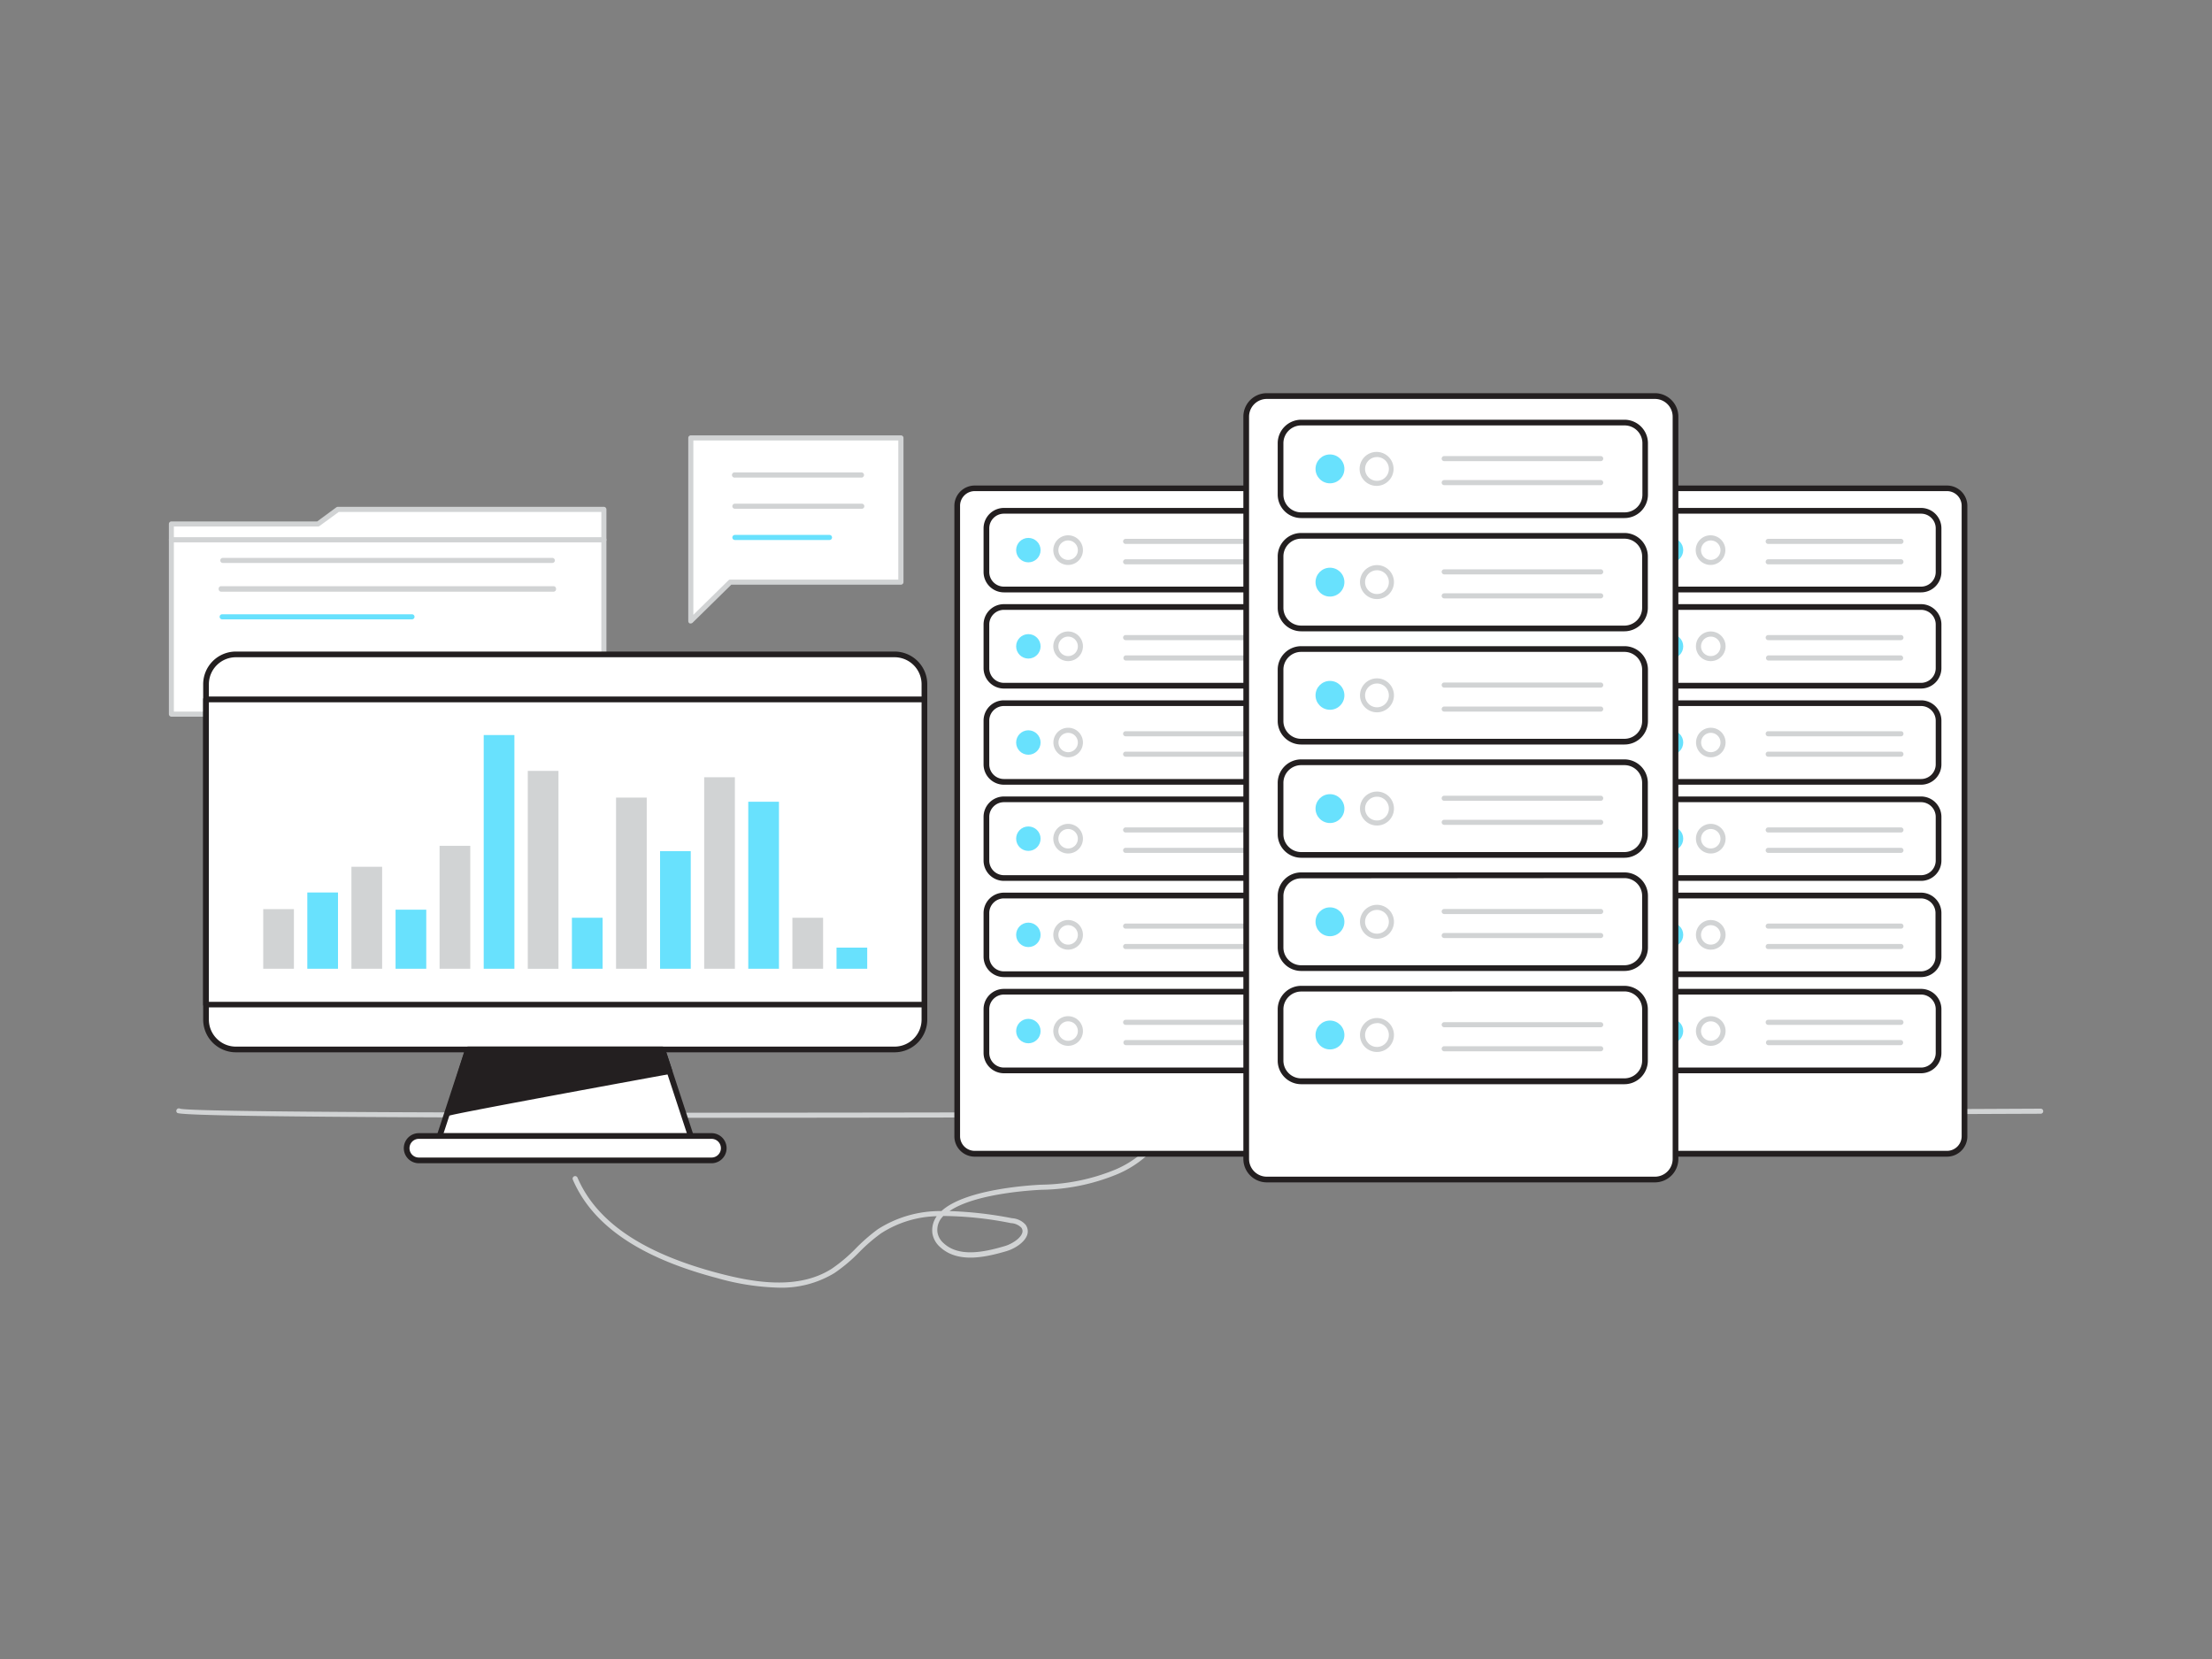 <svg xmlns="http://www.w3.org/2000/svg" viewBox="0 0 400 300"><rect x="0" y="0" width="400" height="300" fill="#808080" stroke="none"/><g id="_84_data_process" data-name="#84_data_process"><rect x="30.97" y="97.6" width="78.22" height="31.53" fill="#fff"/><path d="M109.2,129.6H31a.47.47,0,0,1-.46-.46V97.6a.47.47,0,0,1,.46-.46H109.2a.47.47,0,0,1,.46.46v31.54A.47.47,0,0,1,109.2,129.6Zm-77.76-.92h77.3V98.06H31.44Z" fill="#d1d3d4"/><polygon points="30.98 97.6 30.98 94.75 57.51 94.75 61.09 92.11 109.2 92.11 109.2 97.6 30.98 97.6" fill="#fff"/><path d="M109.2,98.06H31a.46.46,0,0,1-.46-.46V94.75a.46.46,0,0,1,.46-.46H57.36l3.46-2.55a.54.54,0,0,1,.27-.09H109.2a.47.47,0,0,1,.46.47V97.6A.46.46,0,0,1,109.2,98.06Zm-77.76-.92h77.3V92.58H61.25l-3.47,2.54a.44.44,0,0,1-.27.09H31.44Z" fill="#d1d3d4"/><path d="M99.88,101.8H40.29a.46.46,0,0,1-.46-.46.47.47,0,0,1,.46-.46H99.88a.47.47,0,0,1,.46.46A.46.46,0,0,1,99.88,101.8Z" fill="#d1d3d4"/><path d="M100.13,107H40a.47.47,0,0,1-.46-.46A.46.46,0,0,1,40,106h60.09a.46.46,0,0,1,.46.46A.47.47,0,0,1,100.13,107Z" fill="#d1d3d4"/><path d="M74.49,112H40.18a.46.46,0,0,1-.46-.46.45.45,0,0,1,.46-.46H74.49a.46.46,0,0,1,.47.46A.47.47,0,0,1,74.49,112Z" fill="#68e1fd"/><path d="M140.83,232.85a44.36,44.36,0,0,1-11.14-1.73c-14-3.69-22.52-9.51-26.09-17.77a.46.46,0,1,1,.84-.37c3.46,8,11.8,13.64,25.48,17.25,6.33,1.67,14.37,3.09,20.48-.8a28.38,28.38,0,0,0,4.33-3.65,32.87,32.87,0,0,1,4-3.49A20.86,20.86,0,0,1,170.24,219c4.27-3.93,15.73-4.66,18.08-4.77a36.33,36.33,0,0,0,13.09-2.62,18.13,18.13,0,0,0,9.51-8.81.45.45,0,0,1,.61-.23.47.47,0,0,1,.23.61,19,19,0,0,1-10,9.27,37.08,37.08,0,0,1-13.42,2.7c-2.15.1-12.1.73-16.64,3.85A70.49,70.49,0,0,1,183,220.29a3.58,3.58,0,0,1,2.44,1.16,2,2,0,0,1,.31,1.86c-.45,1.34-2.23,2.49-3.76,2.94-4.19,1.24-8.9,2.12-12-.75a4.2,4.2,0,0,1-1.38-2.46,4.35,4.35,0,0,1,.78-3.11,19.35,19.35,0,0,0-10.1,3.12,30.85,30.85,0,0,0-3.92,3.39,29.13,29.13,0,0,1-4.48,3.77A18.38,18.38,0,0,1,140.83,232.85Zm29.79-13a3,3,0,0,0-.24.26,3.41,3.41,0,0,0-.85,2.78,3.29,3.29,0,0,0,1.09,1.9c2.73,2.55,7.13,1.71,11.08.54,1.28-.38,2.81-1.36,3.14-2.35a1,1,0,0,0-.17-1,2.82,2.82,0,0,0-1.86-.8A64.25,64.25,0,0,0,170.62,219.89Z" fill="#d1d3d4"/><path d="M125.5,202.13c-52.58,0-92.59-.21-93.44-.88a.45.45,0,0,1-.08-.64.46.46,0,0,1,.58-.13c4.74,1.33,222.06.55,336.46,0h0a.46.46,0,1,1,0,.92C334.18,201.53,212.61,202.13,125.5,202.13Z" fill="#d1d3d4"/><rect x="289.3" y="88.29" width="65.94" height="120.35" rx="3.16" fill="#fff"/><path d="M352.08,209.16H292.46a3.68,3.68,0,0,1-3.68-3.68v-114a3.68,3.68,0,0,1,3.68-3.68h59.62a3.68,3.68,0,0,1,3.68,3.68v114A3.68,3.68,0,0,1,352.08,209.16ZM292.46,88.81a2.65,2.65,0,0,0-2.64,2.65v114a2.65,2.65,0,0,0,2.64,2.65h59.62a2.65,2.65,0,0,0,2.65-2.65v-114a2.65,2.65,0,0,0-2.65-2.65Z" fill="#231f20"/><rect x="294.58" y="92.37" width="55.98" height="14.23" rx="3.17" fill="#fff"/><path d="M347.39,107.12H297.75a3.7,3.7,0,0,1-3.69-3.69V95.54a3.7,3.7,0,0,1,3.69-3.69h49.64a3.69,3.69,0,0,1,3.68,3.69v7.89A3.69,3.69,0,0,1,347.39,107.12ZM297.75,92.89a2.66,2.66,0,0,0-2.66,2.65v7.89a2.66,2.66,0,0,0,2.66,2.65h49.64a2.65,2.65,0,0,0,2.65-2.65V95.54a2.65,2.65,0,0,0-2.65-2.65Z" fill="#231f20"/><path d="M343.75,98.36h-24a.45.45,0,0,1-.46-.46.46.46,0,0,1,.46-.46h24a.46.46,0,0,1,.46.46A.45.45,0,0,1,343.75,98.36Z" fill="#d1d3d4"/><path d="M343.75,102.05h-24a.45.45,0,0,1-.46-.46.46.46,0,0,1,.46-.46h24a.46.46,0,0,1,.46.46A.45.45,0,0,1,343.75,102.05Z" fill="#d1d3d4"/><circle cx="302.17" cy="99.48" r="2.21" fill="#68e1fd"/><path d="M309.36,102.16A2.68,2.68,0,1,1,312,99.48,2.68,2.68,0,0,1,309.36,102.16Zm0-4.43a1.76,1.76,0,1,0,1.76,1.75A1.76,1.76,0,0,0,309.36,97.73Z" fill="#d1d3d4"/><rect x="294.58" y="109.76" width="55.98" height="14.23" rx="3.17" fill="#fff"/><path d="M347.39,124.51H297.75a3.7,3.7,0,0,1-3.69-3.69v-7.89a3.69,3.69,0,0,1,3.69-3.68h49.64a3.68,3.68,0,0,1,3.68,3.68v7.89A3.69,3.69,0,0,1,347.39,124.51Zm-49.64-14.23a2.66,2.66,0,0,0-2.66,2.65v7.89a2.67,2.67,0,0,0,2.66,2.66h49.64a2.66,2.66,0,0,0,2.65-2.66v-7.89a2.65,2.65,0,0,0-2.65-2.65Z" fill="#231f20"/><path d="M343.75,115.76h-24a.46.46,0,0,1-.46-.46.45.45,0,0,1,.46-.46h24a.45.45,0,0,1,.46.46A.46.46,0,0,1,343.75,115.76Z" fill="#d1d3d4"/><path d="M343.75,119.45h-24a.47.47,0,0,1,0-.93h24a.47.47,0,0,1,0,.93Z" fill="#d1d3d4"/><circle cx="302.17" cy="116.88" r="2.21" fill="#68e1fd"/><path d="M309.36,119.55a2.68,2.68,0,1,1,2.68-2.67A2.68,2.68,0,0,1,309.36,119.55Zm0-4.43a1.76,1.76,0,1,0,1.76,1.76A1.76,1.76,0,0,0,309.36,115.12Z" fill="#d1d3d4"/><rect x="294.58" y="127.15" width="55.98" height="14.23" rx="3.17" fill="#fff"/><path d="M347.39,141.9H297.75a3.69,3.69,0,0,1-3.69-3.68v-7.9a3.69,3.69,0,0,1,3.69-3.68h49.64a3.68,3.68,0,0,1,3.68,3.68v7.9A3.68,3.68,0,0,1,347.39,141.9Zm-49.64-14.23a2.66,2.66,0,0,0-2.66,2.65v7.9a2.66,2.66,0,0,0,2.66,2.65h49.64a2.65,2.65,0,0,0,2.65-2.65v-7.9a2.65,2.65,0,0,0-2.65-2.65Z" fill="#231f20"/><path d="M343.75,133.15h-24a.46.46,0,0,1-.46-.46.45.45,0,0,1,.46-.46h24a.45.45,0,0,1,.46.46A.46.46,0,0,1,343.75,133.15Z" fill="#d1d3d4"/><path d="M343.75,136.84h-24a.46.46,0,0,1-.46-.46.45.45,0,0,1,.46-.46h24a.45.45,0,0,1,.46.46A.46.46,0,0,1,343.75,136.84Z" fill="#d1d3d4"/><circle cx="302.17" cy="134.27" r="2.21" fill="#68e1fd"/><path d="M309.36,136.94a2.67,2.67,0,1,1,2.68-2.67A2.68,2.68,0,0,1,309.36,136.94Zm0-4.42a1.75,1.75,0,1,0,1.76,1.75A1.75,1.75,0,0,0,309.36,132.52Z" fill="#d1d3d4"/><rect x="294.58" y="144.55" width="55.98" height="14.23" rx="3.17" fill="#fff"/><path d="M347.39,159.29H297.75a3.69,3.69,0,0,1-3.69-3.68v-7.89a3.69,3.69,0,0,1,3.69-3.69h49.64a3.69,3.69,0,0,1,3.68,3.69v7.89A3.68,3.68,0,0,1,347.39,159.29Zm-49.64-14.23a2.67,2.67,0,0,0-2.66,2.66v7.89a2.66,2.66,0,0,0,2.66,2.65h49.64a2.65,2.65,0,0,0,2.65-2.65v-7.89a2.66,2.66,0,0,0-2.65-2.66Z" fill="#231f20"/><path d="M343.75,150.54h-24a.45.45,0,0,1-.46-.46.46.46,0,0,1,.46-.46h24a.46.46,0,0,1,.46.46A.45.45,0,0,1,343.75,150.54Z" fill="#d1d3d4"/><path d="M343.75,154.23h-24a.46.46,0,0,1,0-.92h24a.46.46,0,0,1,0,.92Z" fill="#d1d3d4"/><circle cx="302.17" cy="151.66" r="2.21" fill="#68e1fd"/><path d="M309.36,154.34a2.68,2.68,0,1,1,2.68-2.68A2.68,2.68,0,0,1,309.36,154.34Zm0-4.43a1.76,1.76,0,1,0,1.76,1.75A1.76,1.76,0,0,0,309.36,149.91Z" fill="#d1d3d4"/><rect x="294.58" y="161.94" width="55.98" height="14.23" rx="3.17" fill="#fff"/><path d="M347.39,176.69H297.75a3.7,3.7,0,0,1-3.69-3.69v-7.89a3.7,3.7,0,0,1,3.69-3.69h49.64a3.69,3.69,0,0,1,3.68,3.69V173A3.69,3.69,0,0,1,347.39,176.69Zm-49.64-14.23a2.66,2.66,0,0,0-2.66,2.65V173a2.66,2.66,0,0,0,2.66,2.65h49.64A2.65,2.65,0,0,0,350,173v-7.89a2.65,2.65,0,0,0-2.65-2.65Z" fill="#231f20"/><path d="M343.75,167.93h-24a.45.45,0,0,1-.46-.46.46.46,0,0,1,.46-.46h24a.46.46,0,0,1,.46.46A.45.45,0,0,1,343.75,167.93Z" fill="#d1d3d4"/><path d="M343.75,171.62h-24a.45.45,0,0,1-.46-.46.46.46,0,0,1,.46-.46h24a.46.46,0,0,1,.46.46A.45.45,0,0,1,343.75,171.62Z" fill="#d1d3d4"/><circle cx="302.17" cy="169.05" r="2.21" fill="#68e1fd"/><path d="M309.36,171.73a2.68,2.68,0,1,1,2.68-2.68A2.68,2.68,0,0,1,309.36,171.73Zm0-4.43a1.76,1.76,0,1,0,1.76,1.75A1.76,1.76,0,0,0,309.36,167.3Z" fill="#d1d3d4"/><rect x="294.58" y="179.33" width="55.98" height="14.23" rx="3.17" fill="#fff"/><path d="M347.39,194.08H297.75a3.7,3.7,0,0,1-3.69-3.69V182.5a3.69,3.69,0,0,1,3.69-3.68h49.64a3.68,3.68,0,0,1,3.68,3.68v7.89A3.69,3.69,0,0,1,347.39,194.08Zm-49.64-14.23a2.66,2.66,0,0,0-2.66,2.65v7.89a2.67,2.67,0,0,0,2.66,2.66h49.64a2.66,2.66,0,0,0,2.65-2.66V182.5a2.65,2.65,0,0,0-2.65-2.65Z" fill="#231f20"/><path d="M343.75,185.33h-24a.46.46,0,0,1-.46-.46.45.45,0,0,1,.46-.46h24a.45.45,0,0,1,.46.46A.46.46,0,0,1,343.75,185.33Z" fill="#d1d3d4"/><path d="M343.75,189h-24a.47.47,0,0,1,0-.93h24a.47.47,0,0,1,0,.93Z" fill="#d1d3d4"/><circle cx="302.17" cy="186.45" r="2.21" fill="#68e1fd"/><path d="M309.36,189.12a2.68,2.68,0,1,1,2.68-2.67A2.68,2.68,0,0,1,309.36,189.12Zm0-4.43a1.76,1.76,0,1,0,1.76,1.76A1.76,1.76,0,0,0,309.36,184.69Z" fill="#d1d3d4"/><rect x="173.09" y="88.29" width="65.94" height="120.35" rx="3.16" fill="#fff"/><path d="M235.88,209.16H176.26a3.68,3.68,0,0,1-3.68-3.68v-114a3.68,3.68,0,0,1,3.68-3.68h59.62a3.68,3.68,0,0,1,3.67,3.68v114A3.68,3.68,0,0,1,235.88,209.16ZM176.26,88.81a2.65,2.65,0,0,0-2.65,2.65v114a2.65,2.65,0,0,0,2.65,2.65h59.62a2.65,2.65,0,0,0,2.64-2.65v-114a2.65,2.65,0,0,0-2.64-2.65Z" fill="#231f20"/><rect x="178.37" y="92.37" width="55.98" height="14.23" rx="3.17" fill="#fff"/><path d="M231.18,107.12H181.54a3.69,3.69,0,0,1-3.68-3.69V95.54a3.69,3.69,0,0,1,3.68-3.69h49.64a3.69,3.69,0,0,1,3.69,3.69v7.89A3.69,3.69,0,0,1,231.18,107.12ZM181.54,92.89a2.65,2.65,0,0,0-2.65,2.65v7.89a2.65,2.65,0,0,0,2.65,2.65h49.64a2.66,2.66,0,0,0,2.66-2.65V95.54a2.66,2.66,0,0,0-2.66-2.65Z" fill="#231f20"/><path d="M227.55,98.36h-24a.46.46,0,0,1-.46-.46.47.47,0,0,1,.46-.46h24a.47.47,0,0,1,.46.46A.46.46,0,0,1,227.55,98.36Z" fill="#d1d3d4"/><path d="M227.55,102.05h-24a.46.46,0,0,1-.46-.46.47.47,0,0,1,.46-.46h24a.47.47,0,0,1,.46.46A.46.46,0,0,1,227.55,102.05Z" fill="#d1d3d4"/><circle cx="185.96" cy="99.48" r="2.21" fill="#68e1fd"/><path d="M193.16,102.16a2.68,2.68,0,1,1,2.67-2.68A2.68,2.68,0,0,1,193.16,102.16Zm0-4.43a1.76,1.76,0,1,0,1.75,1.75A1.76,1.76,0,0,0,193.16,97.73Z" fill="#d1d3d4"/><rect x="178.37" y="109.76" width="55.98" height="14.23" rx="3.17" fill="#fff"/><path d="M231.18,124.51H181.54a3.69,3.69,0,0,1-3.68-3.69v-7.89a3.68,3.68,0,0,1,3.68-3.68h49.64a3.69,3.69,0,0,1,3.69,3.68v7.89A3.69,3.69,0,0,1,231.18,124.51Zm-49.64-14.23a2.65,2.65,0,0,0-2.65,2.65v7.89a2.66,2.66,0,0,0,2.65,2.66h49.64a2.66,2.66,0,0,0,2.66-2.66v-7.89a2.66,2.66,0,0,0-2.66-2.65Z" fill="#231f20"/><path d="M227.55,115.76h-24a.47.47,0,0,1-.46-.46.46.46,0,0,1,.46-.46h24a.46.46,0,0,1,.46.46A.47.47,0,0,1,227.55,115.76Z" fill="#d1d3d4"/><path d="M227.55,119.45h-24a.47.47,0,0,1,0-.93h24a.47.47,0,0,1,0,.93Z" fill="#d1d3d4"/><circle cx="185.96" cy="116.88" r="2.21" fill="#68e1fd"/><path d="M193.16,119.55a2.68,2.68,0,1,1,2.67-2.67A2.68,2.68,0,0,1,193.16,119.55Zm0-4.43a1.76,1.76,0,1,0,1.75,1.76A1.76,1.76,0,0,0,193.16,115.12Z" fill="#d1d3d4"/><rect x="178.37" y="127.15" width="55.98" height="14.23" rx="3.17" fill="#fff"/><path d="M231.18,141.9H181.54a3.68,3.68,0,0,1-3.68-3.68v-7.9a3.68,3.68,0,0,1,3.68-3.68h49.64a3.69,3.69,0,0,1,3.69,3.68v7.9A3.69,3.69,0,0,1,231.18,141.9Zm-49.64-14.23a2.65,2.65,0,0,0-2.65,2.65v7.9a2.65,2.65,0,0,0,2.65,2.65h49.64a2.66,2.66,0,0,0,2.66-2.65v-7.9a2.66,2.66,0,0,0-2.66-2.65Z" fill="#231f20"/><path d="M227.55,133.15h-24a.47.47,0,0,1-.46-.46.46.46,0,0,1,.46-.46h24a.46.46,0,0,1,.46.46A.47.47,0,0,1,227.55,133.15Z" fill="#d1d3d4"/><path d="M227.55,136.84h-24a.47.47,0,0,1-.46-.46.46.46,0,0,1,.46-.46h24a.46.46,0,0,1,.46.46A.47.47,0,0,1,227.55,136.84Z" fill="#d1d3d4"/><circle cx="185.96" cy="134.27" r="2.21" fill="#68e1fd"/><path d="M193.16,136.94a2.67,2.67,0,1,1,2.67-2.67A2.68,2.68,0,0,1,193.16,136.94Zm0-4.42a1.75,1.75,0,1,0,1.75,1.75A1.75,1.75,0,0,0,193.16,132.52Z" fill="#d1d3d4"/><rect x="178.37" y="144.55" width="55.98" height="14.23" rx="3.17" fill="#fff"/><path d="M231.18,159.29H181.54a3.68,3.68,0,0,1-3.68-3.68v-7.89a3.69,3.69,0,0,1,3.68-3.69h49.64a3.69,3.69,0,0,1,3.69,3.69v7.89A3.69,3.69,0,0,1,231.18,159.29Zm-49.64-14.23a2.66,2.66,0,0,0-2.65,2.66v7.89a2.65,2.65,0,0,0,2.65,2.65h49.64a2.66,2.66,0,0,0,2.66-2.65v-7.89a2.66,2.66,0,0,0-2.66-2.66Z" fill="#231f20"/><path d="M227.55,150.54h-24a.46.46,0,0,1-.46-.46.47.47,0,0,1,.46-.46h24a.47.47,0,0,1,.46.46A.46.46,0,0,1,227.55,150.54Z" fill="#d1d3d4"/><path d="M227.55,154.23h-24a.46.46,0,0,1,0-.92h24a.46.46,0,0,1,0,.92Z" fill="#d1d3d4"/><circle cx="185.96" cy="151.66" r="2.21" fill="#68e1fd"/><path d="M193.16,154.34a2.68,2.68,0,1,1,2.67-2.68A2.68,2.68,0,0,1,193.16,154.34Zm0-4.43a1.76,1.76,0,1,0,1.75,1.75A1.76,1.76,0,0,0,193.16,149.91Z" fill="#d1d3d4"/><rect x="178.37" y="161.94" width="55.98" height="14.23" rx="3.17" fill="#fff"/><path d="M231.18,176.69H181.54a3.69,3.69,0,0,1-3.68-3.69v-7.89a3.69,3.69,0,0,1,3.68-3.69h49.64a3.69,3.69,0,0,1,3.69,3.69V173A3.69,3.69,0,0,1,231.18,176.69Zm-49.64-14.23a2.65,2.65,0,0,0-2.65,2.65V173a2.65,2.65,0,0,0,2.65,2.65h49.64a2.66,2.66,0,0,0,2.66-2.65v-7.89a2.66,2.66,0,0,0-2.66-2.65Z" fill="#231f20"/><path d="M227.55,167.93h-24a.46.46,0,0,1-.46-.46.47.47,0,0,1,.46-.46h24a.47.47,0,0,1,.46.46A.46.46,0,0,1,227.55,167.93Z" fill="#d1d3d4"/><path d="M227.55,171.62h-24a.46.46,0,0,1-.46-.46.47.47,0,0,1,.46-.46h24a.47.47,0,0,1,.46.46A.46.46,0,0,1,227.55,171.62Z" fill="#d1d3d4"/><circle cx="185.96" cy="169.05" r="2.21" fill="#68e1fd"/><path d="M193.16,171.73a2.68,2.68,0,1,1,2.67-2.68A2.68,2.68,0,0,1,193.16,171.73Zm0-4.43a1.76,1.76,0,1,0,1.75,1.75A1.76,1.76,0,0,0,193.16,167.3Z" fill="#d1d3d4"/><rect x="178.37" y="179.33" width="55.98" height="14.23" rx="3.17" fill="#fff"/><path d="M231.18,194.08H181.54a3.69,3.69,0,0,1-3.68-3.69V182.5a3.68,3.68,0,0,1,3.68-3.68h49.64a3.69,3.69,0,0,1,3.69,3.68v7.89A3.69,3.69,0,0,1,231.18,194.08Zm-49.64-14.23a2.65,2.65,0,0,0-2.65,2.65v7.89a2.66,2.66,0,0,0,2.65,2.66h49.64a2.66,2.66,0,0,0,2.66-2.66V182.5a2.66,2.66,0,0,0-2.66-2.65Z" fill="#231f20"/><path d="M227.55,185.33h-24a.47.47,0,0,1-.46-.46.46.46,0,0,1,.46-.46h24a.46.46,0,0,1,.46.46A.47.47,0,0,1,227.55,185.33Z" fill="#d1d3d4"/><path d="M227.55,189h-24a.47.47,0,0,1,0-.93h24a.47.47,0,0,1,0,.93Z" fill="#d1d3d4"/><circle cx="185.96" cy="186.45" r="2.21" fill="#68e1fd"/><path d="M193.16,189.12a2.68,2.68,0,1,1,2.67-2.67A2.68,2.68,0,0,1,193.16,189.12Zm0-4.43a1.76,1.76,0,1,0,1.75,1.76A1.76,1.76,0,0,0,193.16,184.69Z" fill="#d1d3d4"/><rect x="225.36" y="71.62" width="77.63" height="141.68" rx="3.72" fill="#fff"/><path d="M299.26,213.81H229.08a4.24,4.24,0,0,1-4.24-4.24V75.34a4.24,4.24,0,0,1,4.24-4.24h70.18a4.24,4.24,0,0,1,4.24,4.24V209.57A4.24,4.24,0,0,1,299.26,213.81ZM229.08,72.14a3.21,3.21,0,0,0-3.21,3.2V209.57a3.21,3.21,0,0,0,3.21,3.21h70.18a3.21,3.21,0,0,0,3.21-3.21V75.34a3.21,3.21,0,0,0-3.21-3.2Z" fill="#231f20"/><rect x="231.57" y="76.42" width="65.9" height="16.75" rx="3.73" fill="#fff"/><path d="M293.74,93.68H235.3a4.25,4.25,0,0,1-4.25-4.24V80.15a4.26,4.26,0,0,1,4.25-4.25h58.44A4.25,4.25,0,0,1,298,80.15v9.29A4.24,4.24,0,0,1,293.74,93.68ZM235.3,76.93a3.23,3.23,0,0,0-3.22,3.22v9.29a3.22,3.22,0,0,0,3.22,3.21h58.44A3.21,3.21,0,0,0,297,89.44V80.15a3.22,3.22,0,0,0-3.21-3.22Z" fill="#231f20"/><path d="M289.46,83.39h-28.3a.46.46,0,0,1-.46-.46.47.47,0,0,1,.46-.46h28.3a.47.47,0,0,1,.46.46A.46.46,0,0,1,289.46,83.39Z" fill="#d1d3d4"/><path d="M289.46,87.73h-28.3a.46.46,0,0,1-.46-.46.47.47,0,0,1,.46-.46h28.3a.47.47,0,0,1,.46.46A.46.46,0,0,1,289.46,87.73Z" fill="#d1d3d4"/><circle cx="240.5" cy="84.79" r="2.61" fill="#68e1fd"/><path d="M249,87.86A3.07,3.07,0,1,1,252,84.79,3.07,3.07,0,0,1,249,87.86Zm0-5.21a2.15,2.15,0,1,0,2.15,2.14A2.14,2.14,0,0,0,249,82.65Z" fill="#d1d3d4"/><rect x="231.57" y="96.89" width="65.9" height="16.75" rx="3.73" fill="#fff"/><path d="M293.74,114.16H235.3a4.26,4.26,0,0,1-4.25-4.25v-9.29a4.25,4.25,0,0,1,4.25-4.24h58.44a4.24,4.24,0,0,1,4.24,4.24v9.29A4.25,4.25,0,0,1,293.74,114.16ZM235.3,97.41a3.22,3.22,0,0,0-3.22,3.21v9.29a3.23,3.23,0,0,0,3.22,3.22h58.44a3.22,3.22,0,0,0,3.21-3.22v-9.29a3.21,3.21,0,0,0-3.21-3.21Z" fill="#231f20"/><path d="M289.46,103.87h-28.3a.47.47,0,0,1-.46-.46.46.46,0,0,1,.46-.46h28.3a.46.46,0,0,1,.46.46A.47.47,0,0,1,289.46,103.87Z" fill="#d1d3d4"/><path d="M289.46,108.21h-28.3a.47.47,0,0,1-.46-.46.46.46,0,0,1,.46-.46h28.3a.46.46,0,0,1,.46.46A.47.47,0,0,1,289.46,108.21Z" fill="#d1d3d4"/><circle cx="240.5" cy="105.27" r="2.61" fill="#68e1fd"/><path d="M249,108.33a3.07,3.07,0,1,1,3.07-3.06A3.06,3.06,0,0,1,249,108.33Zm0-5.21a2.15,2.15,0,1,0,2.15,2.15A2.14,2.14,0,0,0,249,103.12Z" fill="#d1d3d4"/><rect x="231.57" y="117.37" width="65.9" height="16.75" rx="3.73" fill="#fff"/><path d="M293.74,134.63H235.3a4.25,4.25,0,0,1-4.25-4.24V121.1a4.25,4.25,0,0,1,4.25-4.25h58.44A4.24,4.24,0,0,1,298,121.1v9.29A4.24,4.24,0,0,1,293.74,134.63ZM235.3,117.88a3.22,3.22,0,0,0-3.22,3.22v9.29a3.22,3.22,0,0,0,3.22,3.21h58.44a3.21,3.21,0,0,0,3.21-3.21V121.1a3.22,3.22,0,0,0-3.21-3.22Z" fill="#231f20"/><path d="M289.46,124.34h-28.3a.46.46,0,0,1,0-.92h28.3a.46.46,0,0,1,0,.92Z" fill="#d1d3d4"/><path d="M289.46,128.68h-28.3a.46.46,0,0,1-.46-.46.47.47,0,0,1,.46-.46h28.3a.47.47,0,0,1,.46.46A.46.46,0,0,1,289.46,128.68Z" fill="#d1d3d4"/><circle cx="240.5" cy="125.74" r="2.61" fill="#68e1fd"/><path d="M249,128.81a3.07,3.07,0,1,1,3.07-3.07A3.07,3.07,0,0,1,249,128.81Zm0-5.21a2.15,2.15,0,1,0,2.15,2.14A2.14,2.14,0,0,0,249,123.6Z" fill="#d1d3d4"/><rect x="231.57" y="137.84" width="65.9" height="16.75" rx="3.73" fill="#fff"/><path d="M293.74,155.11H235.3a4.26,4.26,0,0,1-4.25-4.25v-9.29a4.26,4.26,0,0,1,4.25-4.25h58.44a4.25,4.25,0,0,1,4.24,4.25v9.29A4.25,4.25,0,0,1,293.74,155.11ZM235.3,138.36a3.22,3.22,0,0,0-3.22,3.21v9.29a3.23,3.23,0,0,0,3.22,3.22h58.44a3.22,3.22,0,0,0,3.21-3.22v-9.29a3.21,3.21,0,0,0-3.21-3.21Z" fill="#231f20"/><path d="M289.46,144.81h-28.3a.46.46,0,0,1-.46-.46.47.47,0,0,1,.46-.46h28.3a.47.47,0,0,1,.46.46A.46.46,0,0,1,289.46,144.81Z" fill="#d1d3d4"/><path d="M289.46,149.16h-28.3a.47.47,0,0,1-.46-.46.46.46,0,0,1,.46-.46h28.3a.46.46,0,0,1,.46.46A.47.47,0,0,1,289.46,149.16Z" fill="#d1d3d4"/><circle cx="240.5" cy="146.22" r="2.61" fill="#68e1fd"/><path d="M249,149.28a3.07,3.07,0,1,1,3.07-3.06A3.06,3.06,0,0,1,249,149.28Zm0-5.21a2.15,2.15,0,1,0,2.15,2.15A2.14,2.14,0,0,0,249,144.07Z" fill="#d1d3d4"/><rect x="231.57" y="158.31" width="65.9" height="16.75" rx="3.73" fill="#fff"/><path d="M293.74,175.58H235.3a4.25,4.25,0,0,1-4.25-4.25V162a4.25,4.25,0,0,1,4.25-4.24h58.44A4.24,4.24,0,0,1,298,162v9.29A4.24,4.24,0,0,1,293.74,175.58ZM235.3,158.83a3.22,3.22,0,0,0-3.22,3.21v9.29a3.22,3.22,0,0,0,3.22,3.22h58.44a3.22,3.22,0,0,0,3.21-3.22V162a3.21,3.21,0,0,0-3.21-3.21Z" fill="#231f20"/><path d="M289.46,165.29h-28.3a.47.47,0,0,1-.46-.46.46.46,0,0,1,.46-.46h28.3a.46.46,0,0,1,.46.46A.47.47,0,0,1,289.46,165.29Z" fill="#d1d3d4"/><path d="M289.46,169.63h-28.3a.46.46,0,0,1-.46-.46.47.47,0,0,1,.46-.46h28.3a.47.47,0,0,1,.46.46A.46.46,0,0,1,289.46,169.63Z" fill="#d1d3d4"/><circle cx="240.5" cy="166.69" r="2.61" fill="#68e1fd"/><path d="M249,169.76a3.07,3.07,0,1,1,3.07-3.07A3.07,3.07,0,0,1,249,169.76Zm0-5.22a2.15,2.15,0,1,0,2.15,2.15A2.15,2.15,0,0,0,249,164.54Z" fill="#d1d3d4"/><rect x="231.57" y="178.79" width="65.9" height="16.75" rx="3.73" fill="#fff"/><path d="M293.74,196.06H235.3a4.26,4.26,0,0,1-4.25-4.25v-9.29a4.26,4.26,0,0,1,4.25-4.25h58.44a4.25,4.25,0,0,1,4.24,4.25v9.29A4.25,4.25,0,0,1,293.74,196.06ZM235.3,179.3a3.23,3.23,0,0,0-3.22,3.22v9.29A3.22,3.22,0,0,0,235.3,195h58.44a3.21,3.21,0,0,0,3.21-3.21v-9.29a3.22,3.22,0,0,0-3.21-3.22Z" fill="#231f20"/><path d="M289.46,185.76h-28.3a.46.46,0,0,1-.46-.46.47.47,0,0,1,.46-.46h28.3a.47.47,0,0,1,.46.46A.46.46,0,0,1,289.46,185.76Z" fill="#d1d3d4"/><path d="M289.46,190.11h-28.3a.47.47,0,0,1-.46-.46.46.46,0,0,1,.46-.46h28.3a.46.46,0,0,1,.46.46A.47.47,0,0,1,289.46,190.11Z" fill="#d1d3d4"/><circle cx="240.5" cy="187.16" r="2.61" fill="#68e1fd"/><path d="M249,190.23a3.07,3.07,0,1,1,3.07-3.07A3.07,3.07,0,0,1,249,190.23Zm0-5.21a2.15,2.15,0,1,0,2.15,2.14A2.14,2.14,0,0,0,249,185Z" fill="#d1d3d4"/><rect x="37.25" y="118.33" width="129.91" height="71.44" rx="5.4" fill="#fff"/><path d="M161.76,190.29H42.65a5.92,5.92,0,0,1-5.91-5.91V123.73a5.92,5.92,0,0,1,5.91-5.91H161.76a5.92,5.92,0,0,1,5.92,5.91v60.65A5.92,5.92,0,0,1,161.76,190.29ZM42.65,118.85a4.89,4.89,0,0,0-4.88,4.88v60.65a4.89,4.89,0,0,0,4.88,4.88H161.76a4.89,4.89,0,0,0,4.89-4.88V123.73a4.89,4.89,0,0,0-4.89-4.88Z" fill="#231f20"/><rect x="37.25" y="126.46" width="129.91" height="55.18" fill="#fff"/><path d="M167.16,182.16H37.25a.51.51,0,0,1-.51-.51V126.46a.51.51,0,0,1,.51-.51H167.16a.51.51,0,0,1,.52.51v55.19A.51.51,0,0,1,167.16,182.16Zm-129.39-1H166.65V127H37.77Z" fill="#231f20"/><polygon points="124.92 205.43 79.5 205.43 84.63 189.77 119.78 189.77 124.92 205.43" fill="#fff"/><path d="M124.92,205.94H79.5a.53.53,0,0,1-.42-.21.48.48,0,0,1-.07-.46l5.13-15.66a.52.52,0,0,1,.49-.35h35.15a.5.5,0,0,1,.49.35l5.14,15.66a.51.51,0,0,1-.49.67Zm-44.71-1h44l-4.8-14.62H85Z" fill="#231f20"/><rect x="73.54" y="205.43" width="57.33" height="4.41" rx="2.2" fill="#fff"/><path d="M128.67,210.35H75.74a2.72,2.72,0,0,1,0-5.44h52.93a2.72,2.72,0,0,1,0,5.44Zm-52.93-4.41a1.69,1.69,0,0,0,0,3.38h52.93a1.69,1.69,0,1,0,0-3.38Z" fill="#231f20"/><path d="M81,201.28c.73-.39,40.05-7.58,40.05-7.58l-1.29-3.93H84.63Z" fill="#231f20"/><path d="M81,201.79a.47.47,0,0,1-.32-.12.5.5,0,0,1-.14-.54l3.61-11.51a.52.52,0,0,1,.48-.35h35.15a.5.5,0,0,1,.48.35l1.29,3.93a.5.5,0,0,1,0,.41.5.5,0,0,1-.34.24c-15.51,2.83-39,7.18-39.95,7.54A.54.54,0,0,1,81,201.79Zm4-11.52-3.24,10.32c5.23-1.14,29.77-5.65,38.66-7.28l-1-3Z" fill="#231f20"/><rect x="151.26" y="171.36" width="5.55" height="3.82" transform="translate(308.08 346.54) rotate(-180)" fill="#68e1fd"/><rect x="143.29" y="165.96" width="5.55" height="9.22" transform="translate(292.13 341.14) rotate(-180)" fill="#d1d3d4"/><rect x="135.32" y="144.98" width="5.55" height="30.2" transform="translate(276.18 320.16) rotate(-180)" fill="#68e1fd"/><rect x="127.34" y="140.55" width="5.55" height="34.63" transform="translate(260.23 315.73) rotate(-180)" fill="#d1d3d4"/><rect x="119.37" y="153.91" width="5.55" height="21.27" transform="translate(244.28 329.09) rotate(-180)" fill="#68e1fd"/><rect x="111.39" y="144.23" width="5.55" height="30.95" transform="translate(228.34 319.41) rotate(-180)" fill="#d1d3d4"/><rect x="103.42" y="165.96" width="5.55" height="9.22" transform="translate(212.39 341.14) rotate(-180)" fill="#68e1fd"/><rect x="95.45" y="139.39" width="5.55" height="35.79" transform="translate(196.44 314.58) rotate(-180)" fill="#d1d3d4"/><rect x="87.47" y="132.93" width="5.55" height="42.26" transform="translate(180.49 308.11) rotate(-180)" fill="#68e1fd"/><rect x="79.5" y="152.96" width="5.55" height="22.23" transform="translate(164.54 328.14) rotate(-180)" fill="#d1d3d4"/><rect x="71.52" y="164.5" width="5.55" height="10.68" transform="translate(148.6 339.68) rotate(-180)" fill="#68e1fd"/><rect x="63.55" y="156.74" width="5.55" height="18.44" transform="translate(132.65 331.92) rotate(-180)" fill="#d1d3d4"/><rect x="55.58" y="161.39" width="5.55" height="13.79" transform="translate(116.7 336.57) rotate(-180)" fill="#68e1fd"/><rect x="47.6" y="164.4" width="5.55" height="10.78" transform="translate(100.75 339.58) rotate(-180)" fill="#d1d3d4"/><polygon points="162.9 79.19 124.92 79.19 124.92 101.7 124.92 105.27 124.92 112.28 132.05 105.27 162.9 105.27 162.9 79.19" fill="#fff"/><path d="M124.92,112.74a.39.39,0,0,1-.18,0,.46.46,0,0,1-.28-.42V79.19a.46.46,0,0,1,.46-.46h38a.46.46,0,0,1,.46.46v26.08a.47.47,0,0,1-.46.46H132.24l-7,6.88A.48.48,0,0,1,124.92,112.74Zm.46-33.09v31.53l6.35-6.24a.44.44,0,0,1,.32-.13h30.39V79.65Z" fill="#d1d3d4"/><path d="M155.84,86.36H132.9a.47.47,0,1,1,0-.93h22.94a.47.47,0,0,1,0,.93Z" fill="#d1d3d4"/><path d="M155.84,92H132.9a.46.46,0,0,1-.47-.46.47.47,0,0,1,.47-.46h22.94a.47.47,0,0,1,.46.46A.46.46,0,0,1,155.84,92Z" fill="#d1d3d4"/><path d="M150,97.65H132.9a.46.46,0,0,1-.47-.46.47.47,0,0,1,.47-.46H150a.47.47,0,0,1,.46.46A.46.46,0,0,1,150,97.65Z" fill="#68e1fd"/></g></svg>